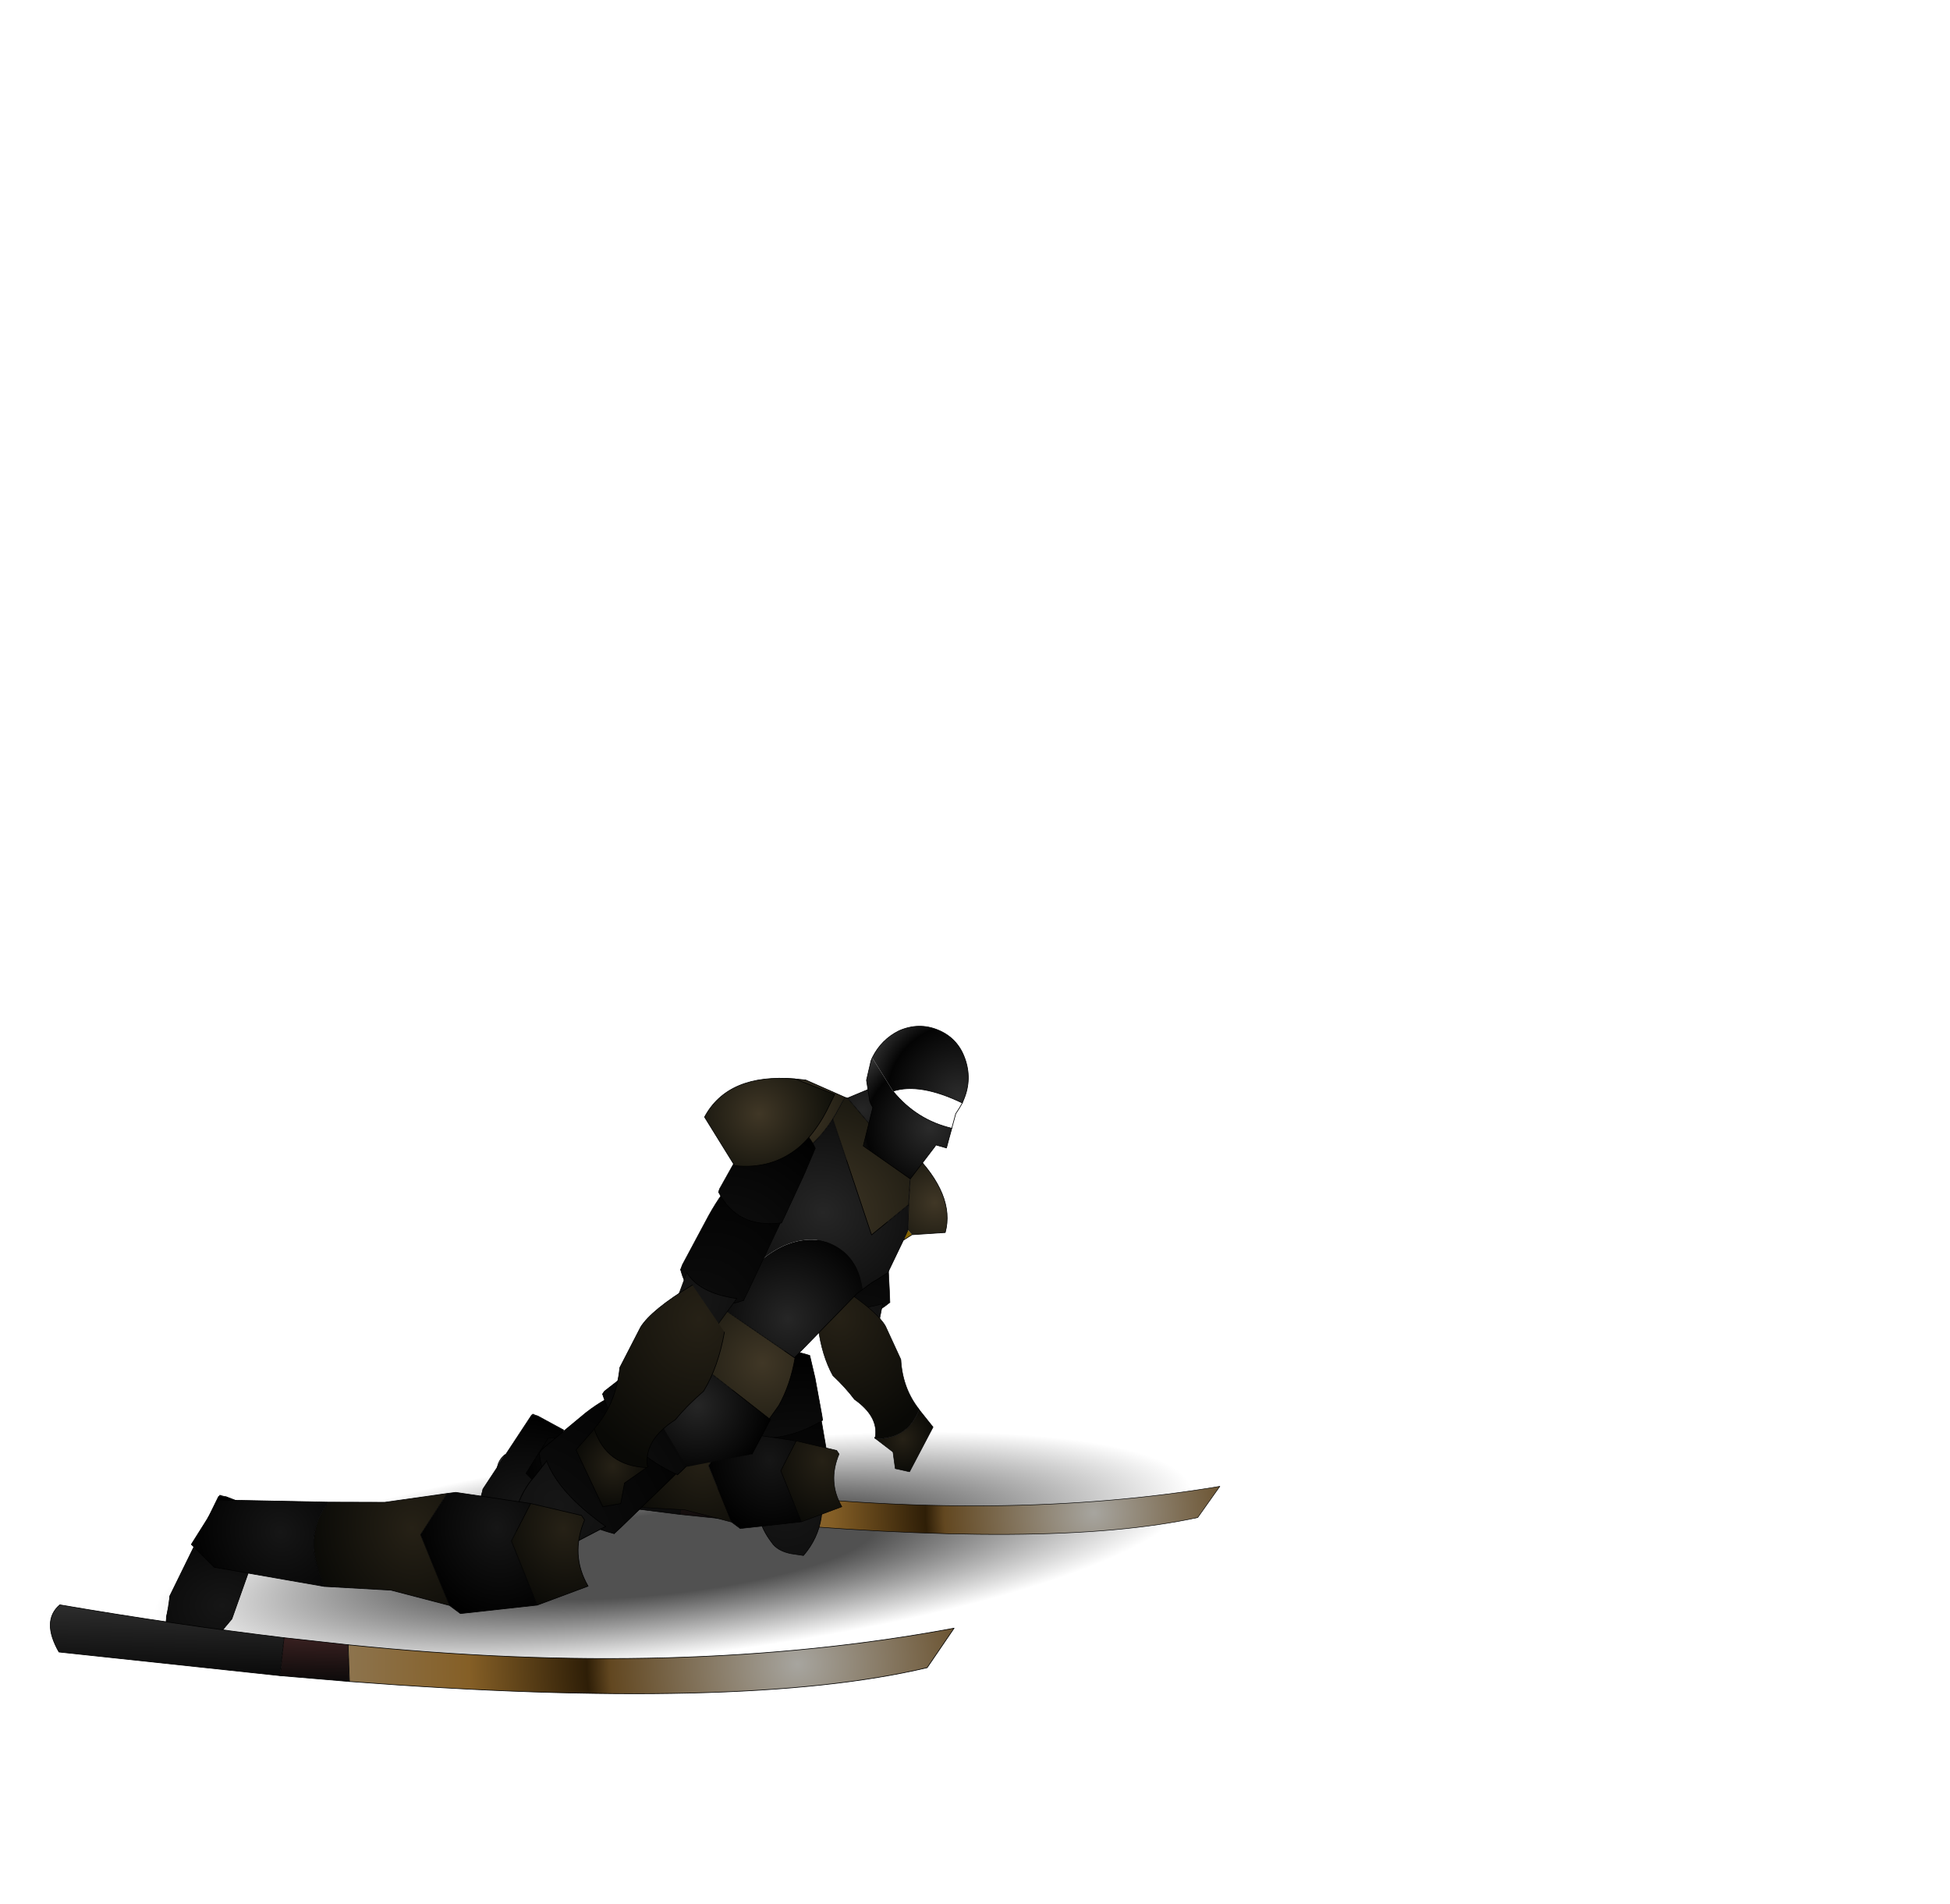<?xml version="1.0" encoding="UTF-8" standalone="no"?>
<svg xmlns:ffdec="https://www.free-decompiler.com/flash" xmlns:xlink="http://www.w3.org/1999/xlink" ffdec:objectType="frame" height="290.0px" width="297.0px" xmlns="http://www.w3.org/2000/svg">
  <g transform="matrix(2.0, 0.0, 0.0, 2.0, 87.4, 164.6)">
    <use ffdec:characterId="144" height="19.95" id="shadower" transform="matrix(1.298, 0.0, 0.0, 1.0, -34.699, 26.0)" width="65.05" xlink:href="#sprite0"/>
    <filter id="filter0"/>
    <use ffdec:characterId="130" filter="url(#filter0)" height="19.65" id="arm2" transform="matrix(0.794, -0.025, 0.025, 0.794, 18.086, 6.103)" width="7.1" xlink:href="#sprite1"/>
    <filter id="filter1"/>
    <use ffdec:characterId="121" filter="url(#filter1)" height="18.35" id="hand2" transform="matrix(-0.737, 0.302, 0.302, 0.737, 22.752, 15.139)" width="7.05" xlink:href="#sprite3"/>
    <filter id="filter2"/>
    <use ffdec:characterId="124" filter="url(#filter2)" height="68.95" id="weapon2" transform="matrix(-0.029, 0.798, -0.798, -0.029, 49.213, 30.45)" width="6.0" xlink:href="#sprite5"/>
    <filter id="filter3"/>
    <use ffdec:characterId="142" filter="url(#filter3)" height="5.3" id="foot2" transform="matrix(-0.318, 0.731, -0.731, -0.318, -0.35, 26.568)" width="11.75" xlink:href="#sprite7"/>
    <filter id="filter4"/>
    <use ffdec:characterId="130" filter="url(#filter4)" height="19.65" id="leg2" transform="matrix(0.947, -0.142, 0.118, 0.789, 11.379, 21.223)" width="7.1" xlink:href="#sprite1"/>
    <filter id="filter5"/>
    <use ffdec:characterId="139" filter="url(#filter5)" height="30.4" id="leg4" transform="matrix(-0.021, 0.793, -0.793, -0.021, 20.556, 26.971)" width="9.25" xlink:href="#sprite9"/>
    <filter id="filter6"/>
    <use ffdec:characterId="142" filter="url(#filter6)" height="5.3" id="foot1" transform="matrix(-0.279, 0.956, -0.956, -0.279, -23.334, 32.597)" width="11.75" xlink:href="#sprite7"/>
    <filter id="filter7"/>
    <use ffdec:characterId="130" filter="url(#filter7)" height="19.65" id="leg1" transform="matrix(0.809, 0.871, -0.726, 0.674, 7.341, 19.002)" width="7.1" xlink:href="#sprite1"/>
    <filter id="filter8"/>
    <use ffdec:characterId="139" filter="url(#filter8)" height="30.4" id="leg3" transform="matrix(-0.026, 0.996, -0.996, -0.026, 1.265, 31.617)" width="9.25" xlink:href="#sprite9"/>
    <filter id="filter9"/>
    <use ffdec:characterId="136" filter="url(#filter9)" height="32.85" id="chest" transform="matrix(0.854, 0.51, -0.51, 0.854, 15.055, -4.798)" width="19.85" xlink:href="#sprite11"/>
    <filter id="filter10"/>
    <use ffdec:characterId="130" filter="url(#filter10)" height="19.65" id="arm1" transform="matrix(0.681, 0.333, -0.435, 0.888, 14.095, 2.112)" width="7.1" xlink:href="#sprite1"/>
    <filter id="filter11"/>
    <use ffdec:characterId="133" filter="url(#filter11)" height="11.35" id="head" transform="matrix(0.918, 0.381, -0.381, 0.918, 24.211, -5.325)" width="7.9" xlink:href="#sprite13"/>
    <filter id="filter12"/>
    <use ffdec:characterId="127" filter="url(#filter12)" height="8.45" id="shoulder" transform="matrix(0.876, 0.472, -0.472, 0.876, 12.903, -2.709)" width="8.0" xlink:href="#sprite15"/>
    <filter id="filter13"/>
    <use ffdec:characterId="124" filter="url(#filter13)" height="68.95" id="weapon1" transform="matrix(-0.018, 0.998, -0.998, -0.018, 28.968, 41.142)" width="6.0" xlink:href="#sprite5"/>
    <filter id="filter14"/>
    <use ffdec:characterId="121" filter="url(#filter14)" height="18.35" id="hand1" transform="matrix(0.9, 0.416, -0.416, 0.9, 6.51, 14.389)" width="7.05" xlink:href="#sprite3"/>
  </g>
  <defs>
    <g id="sprite0" transform="matrix(1.0, 0.0, 0.0, 1.0, 32.5, 9.95)">
      <use ffdec:characterId="143" height="19.95" transform="matrix(1.0, 0.0, 0.0, 1.0, -32.5, -9.95)" width="65.05" xlink:href="#shape0"/>
    </g>
    <g id="shape0" transform="matrix(1.0, 0.0, 0.0, 1.0, 32.5, 9.95)">
      <path d="M1.45 8.25 Q-12.05 10.55 -22.0 9.8 -31.85 9.0 -32.45 5.6 -33.05 2.2 -24.0 -1.85 -14.9 -5.9 -1.4 -8.2 12.1 -10.55 22.0 -9.75 31.95 -9.0 32.5 -5.6 33.1 -2.2 24.0 1.85 14.95 5.9 1.45 8.25" fill="url(#gradient0)" fill-rule="evenodd" stroke="none"/>
    </g>
    <radialGradient cx="0" cy="0" gradientTransform="matrix(0.043, -0.007, 0.002, 0.011, 0.05, 0.0)" gradientUnits="userSpaceOnUse" id="gradient0" r="819.2" spreadMethod="pad">
      <stop offset="0.333" stop-color="#000000" stop-opacity="0.682"/>
      <stop offset="0.863" stop-color="#000000" stop-opacity="0.0"/>
      <stop offset="1.0" stop-color="#000000" stop-opacity="0.0"/>
    </radialGradient>
    <g id="sprite1" transform="matrix(1.0, 0.0, 0.0, 1.0, 3.55, 9.8)">
      <use ffdec:characterId="129" height="19.65" transform="matrix(1.0, 0.0, 0.0, 1.0, -3.55, -9.8)" width="7.1" xlink:href="#sprite2"/>
    </g>
    <g id="sprite2" transform="matrix(1.0, 0.0, 0.0, 1.0, 3.55, 9.8)">
      <use ffdec:characterId="128" height="19.65" transform="matrix(1.0, 0.0, 0.0, 1.0, -3.55, -9.8)" width="7.1" xlink:href="#shape1"/>
    </g>
    <g id="shape1" transform="matrix(1.0, 0.0, 0.0, 1.0, 3.55, 9.8)">
      <path d="M-3.5 4.0 L-3.55 3.6 -3.35 -0.7 Q-3.2 -2.85 -2.6 -4.1 L-2.2 -5.25 -1.8 -5.85 -0.5 -6.75 Q1.35 -7.55 3.3 -5.75 L3.45 -2.35 3.55 3.3 3.55 3.6 3.55 4.0 Q-0.2 6.9 -3.5 4.0" fill="url(#gradient1)" fill-rule="evenodd" stroke="none"/>
      <path d="M-3.5 4.0 L-3.55 3.6 -3.35 -0.7 Q-3.2 -2.85 -2.6 -4.1 L-2.2 -5.25 -1.8 -5.85 -0.5 -6.75 Q1.35 -7.55 3.3 -5.75 L3.45 -2.35 3.55 3.3 3.55 3.6 3.55 4.0" fill="none" stroke="#000000" stroke-linecap="round" stroke-linejoin="round" stroke-width="0.05"/>
      <path d="M3.55 4.0 Q-0.2 6.9 -3.5 4.0" fill="none" stroke="#000000" stroke-linecap="round" stroke-linejoin="round" stroke-width="0.05"/>
      <path d="M-3.5 -2.65 L-3.55 -2.9 -3.35 -5.7 Q-3.2 -7.1 -2.6 -7.9 L-2.2 -8.65 -1.8 -9.05 -0.5 -9.65 Q1.35 -10.15 3.3 -8.95 L3.45 -6.75 3.55 -3.1 3.55 -2.9 3.55 -2.65 Q-0.2 -0.75 -3.5 -2.65 M2.85 4.1 L2.3 6.5 Q1.8 8.45 0.45 9.85 L-0.5 9.5 Q-1.55 9.05 -1.9 8.15 -2.5 6.85 -2.6 5.5 L-2.8 4.0 Q-0.75 5.0 2.85 4.1" fill="url(#gradient2)" fill-rule="evenodd" stroke="none"/>
      <path d="M-3.5 -2.65 L-3.55 -2.9 -3.35 -5.7 Q-3.2 -7.1 -2.6 -7.9 L-2.2 -8.65 -1.8 -9.05 -0.5 -9.65 Q1.35 -10.15 3.3 -8.95 L3.45 -6.75 3.55 -3.1 3.55 -2.9 3.55 -2.65 M2.85 4.1 L2.3 6.5 Q1.8 8.45 0.45 9.85 L-0.5 9.5 Q-1.55 9.05 -1.9 8.15 -2.5 6.85 -2.6 5.5 L-2.8 4.0" fill="none" stroke="#000000" stroke-linecap="round" stroke-linejoin="round" stroke-width="0.05"/>
      <path d="M3.55 -2.65 Q-0.2 -0.75 -3.5 -2.65 M-2.8 4.0 Q-0.75 5.0 2.85 4.1" fill="none" stroke="#000000" stroke-linecap="round" stroke-linejoin="round" stroke-width="0.05"/>
    </g>
    <radialGradient cx="0" cy="0" gradientTransform="matrix(0.019, -0.002, 2.0E-4, 0.029, -0.2, 16.65)" gradientUnits="userSpaceOnUse" id="gradient1" r="819.2" spreadMethod="pad">
      <stop offset="0.0" stop-color="#161616"/>
      <stop offset="1.0" stop-color="#000000"/>
    </radialGradient>
    <radialGradient cx="0" cy="0" gradientTransform="matrix(0.019, -0.001, 2.0E-4, 0.019, -0.2, 5.6)" gradientUnits="userSpaceOnUse" id="gradient2" r="819.2" spreadMethod="pad">
      <stop offset="0.0" stop-color="#161616"/>
      <stop offset="1.0" stop-color="#000000"/>
    </radialGradient>
    <g id="sprite3" transform="matrix(1.0, 0.0, 0.0, 1.0, 3.55, 9.15)">
      <use ffdec:characterId="120" height="18.35" transform="matrix(1.0, 0.0, 0.0, 1.0, -3.55, -9.15)" width="7.05" xlink:href="#sprite4"/>
    </g>
    <g id="sprite4" transform="matrix(1.0, 0.0, 0.0, 1.0, 3.55, 9.15)">
      <use ffdec:characterId="119" height="18.35" transform="matrix(1.0, 0.0, 0.0, 1.0, -3.55, -9.15)" width="7.05" xlink:href="#shape2"/>
    </g>
    <g id="shape2" transform="matrix(1.0, 0.0, 0.0, 1.0, 3.55, 9.15)">
      <path d="M2.0 4.95 L2.0 5.0 1.95 5.05 2.0 4.95" fill="url(#gradient3)" fill-rule="evenodd" stroke="none"/>
      <path d="M1.9 4.85 L2.0 4.9 2.0 4.95 1.9 4.85" fill="url(#gradient4)" fill-rule="evenodd" stroke="none"/>
      <path d="M3.0 -6.9 Q3.7 -4.25 3.45 -2.1 2.75 -0.55 2.4 0.8 0.9 3.15 1.9 4.85 L2.0 4.95 1.95 5.05 Q-0.9 6.25 -2.95 4.05 L-2.95 4.0 Q-2.25 1.55 -3.15 -1.05 L-3.0 -4.55 Q-2.8 -6.1 -0.75 -9.15 L3.0 -6.9" fill="url(#gradient5)" fill-rule="evenodd" stroke="none"/>
      <path d="M1.95 5.05 L0.9 6.85 1.3 8.4 0.15 9.2 -3.55 6.1 -2.95 4.05 Q-0.9 6.25 1.95 5.05" fill="url(#gradient6)" fill-rule="evenodd" stroke="none"/>
      <path d="M3.0 -6.9 Q3.7 -4.25 3.45 -2.1 2.75 -0.55 2.4 0.8 0.9 3.15 1.9 4.85 L2.0 4.95 2.0 5.0 1.95 5.05 0.9 6.85 1.3 8.4 0.15 9.2 -3.55 6.1 -2.95 4.05 -2.95 4.0 Q-2.25 1.55 -3.15 -1.05 L-3.0 -4.55 Q-2.8 -6.1 -0.75 -9.15 M2.0 4.9 L2.0 4.95 M1.95 5.05 Q-0.9 6.25 -2.95 4.05" fill="none" stroke="#000000" stroke-linecap="round" stroke-linejoin="round" stroke-width="0.05"/>
    </g>
    <radialGradient cx="0" cy="0" gradientTransform="matrix(0.013, 0.003, -0.002, 0.014, 0.8, -7.0)" gradientUnits="userSpaceOnUse" id="gradient3" r="819.2" spreadMethod="pad">
      <stop offset="0.0" stop-color="#161616"/>
      <stop offset="1.0" stop-color="#000000"/>
    </radialGradient>
    <radialGradient cx="0" cy="0" gradientTransform="matrix(0.004, 7.0E-4, -5.0E-4, 0.004, -0.45, 6.05)" gradientUnits="userSpaceOnUse" id="gradient4" r="819.2" spreadMethod="pad">
      <stop offset="0.0" stop-color="#161616"/>
      <stop offset="1.0" stop-color="#000000"/>
    </radialGradient>
    <radialGradient cx="0" cy="0" gradientTransform="matrix(0.013, 0.003, -0.002, 0.014, 0.8, -7.0)" gradientUnits="userSpaceOnUse" id="gradient5" r="819.2" spreadMethod="pad">
      <stop offset="0.0" stop-color="#262116"/>
      <stop offset="1.0" stop-color="#090906"/>
    </radialGradient>
    <radialGradient cx="0" cy="0" gradientTransform="matrix(0.004, 7.0E-4, -5.0E-4, 0.004, -0.45, 6.05)" gradientUnits="userSpaceOnUse" id="gradient6" r="819.2" spreadMethod="pad">
      <stop offset="0.0" stop-color="#262116"/>
      <stop offset="1.0" stop-color="#090906"/>
    </radialGradient>
    <g id="sprite5" transform="matrix(1.0, 0.0, 0.0, 1.0, 5.2, 36.9)">
      <use ffdec:characterId="123" height="68.95" transform="matrix(1.0, 0.0, 0.0, 1.0, -5.2, -36.9)" width="6.0" xlink:href="#sprite6"/>
    </g>
    <g id="sprite6" transform="matrix(1.0, 0.0, 0.0, 1.0, 3.75, 41.15)">
      <use ffdec:characterId="122" height="68.95" transform="matrix(1.0, 0.0, 0.0, 1.0, -3.75, -41.15)" width="6.0" xlink:href="#shape3"/>
    </g>
    <g id="shape3" transform="matrix(1.0, 0.0, 0.0, 1.0, 3.75, 41.15)">
      <path d="M1.35 10.2 L-0.15 27.1 Q-2.5 28.5 -3.75 27.1 -2.4 18.25 -1.55 9.95 L1.35 10.2" fill="url(#gradient7)" fill-rule="evenodd" stroke="none"/>
      <path d="M1.7 4.9 L1.35 10.2 -1.55 9.95 -1.1 5.05 1.7 4.9" fill="url(#gradient8)" fill-rule="evenodd" stroke="none"/>
      <path d="M-1.1 5.05 Q1.05 -20.55 -3.2 -41.15 L-0.15 -39.15 Q3.45 -25.1 1.7 4.9 L-1.1 5.05" fill="url(#gradient9)" fill-rule="evenodd" stroke="none"/>
      <path d="M-1.1 5.05 Q1.05 -20.55 -3.2 -41.15 L-0.15 -39.15 Q3.45 -25.1 1.7 4.9 L1.35 10.2 -0.15 27.1 Q-2.5 28.5 -3.75 27.1 -2.4 18.25 -1.55 9.95 L-1.1 5.05" fill="none" stroke="#000000" stroke-linecap="round" stroke-linejoin="round" stroke-width="0.05"/>
      <path d="M-1.1 5.05 L1.7 4.9 M-1.55 9.95 L1.35 10.2" fill="none" stroke="#000000" stroke-linecap="round" stroke-linejoin="round" stroke-width="0.05"/>
    </g>
    <linearGradient gradientTransform="matrix(0.003, 0.0, 0.0, 0.011, -1.2, 18.85)" gradientUnits="userSpaceOnUse" id="gradient7" spreadMethod="pad" x1="-819.2" x2="819.2">
      <stop offset="0.0" stop-color="#2c2c2c"/>
      <stop offset="1.0" stop-color="#0b0b0b"/>
    </linearGradient>
    <linearGradient gradientTransform="matrix(0.002, 0.0, 0.0, 0.003, 0.05, 7.55)" gradientUnits="userSpaceOnUse" id="gradient8" spreadMethod="pad" x1="-819.2" x2="819.2">
      <stop offset="0.0" stop-color="#382020"/>
      <stop offset="1.0" stop-color="#0d0a0a"/>
    </linearGradient>
    <radialGradient cx="0" cy="0" gradientTransform="matrix(0.042, 0.0, 0.0, 0.042, -0.25, -29.25)" gradientUnits="userSpaceOnUse" id="gradient9" r="819.2" spreadMethod="pad">
      <stop offset="0.0" stop-color="#a7a59f"/>
      <stop offset="0.416" stop-color="#624720"/>
      <stop offset="0.467" stop-color="#2e1e07"/>
      <stop offset="0.729" stop-color="#855f26"/>
      <stop offset="1.0" stop-color="#8d744e"/>
    </radialGradient>
    <g id="sprite7" transform="matrix(1.0, 0.0, 0.0, 1.0, 5.85, 2.65)">
      <use ffdec:characterId="141" height="5.3" transform="matrix(1.0, 0.0, 0.0, 1.0, -5.85, -2.65)" width="11.75" xlink:href="#sprite8"/>
    </g>
    <g id="sprite8" transform="matrix(1.0, 0.0, 0.0, 1.0, 5.85, 2.65)">
      <use ffdec:characterId="140" height="5.3" transform="matrix(1.0, 0.0, 0.0, 1.0, -5.85, -2.65)" width="11.75" xlink:href="#shape4"/>
    </g>
    <g id="shape4" transform="matrix(1.0, 0.0, 0.0, 1.0, 5.85, 2.65)">
      <path d="M-1.35 -2.65 L3.0 -2.4 5.05 -1.5 5.7 1.25 5.25 2.15 4.25 2.45 3.35 2.5 2.65 2.65 -5.7 1.2 -5.85 0.65 -5.6 -2.2 -1.35 -2.65" fill="url(#gradient10)" fill-rule="evenodd" stroke="none"/>
      <path d="M5.7 1.25 L5.85 2.0 5.9 2.2 4.25 2.45 2.65 2.65 3.35 2.5 4.25 2.45 5.25 2.15 5.7 1.25 M-5.7 1.2 L-5.85 1.15 -5.85 0.65 -5.7 1.2 M5.85 2.0 L5.25 2.15 5.85 2.0" fill="url(#gradient11)" fill-rule="evenodd" stroke="none"/>
      <path d="M-1.35 -2.65 L3.0 -2.4 5.05 -1.5 5.7 1.25 5.85 2.0 5.25 2.15 4.25 2.45 3.35 2.5 2.65 2.65 -5.7 1.2 -5.85 0.65 -5.6 -2.2" fill="none" stroke="#000000" stroke-linecap="round" stroke-linejoin="round" stroke-width="0.05"/>
    </g>
    <radialGradient cx="0" cy="0" gradientTransform="matrix(0.01, -0.002, 0.003, 0.012, 2.2, -1.4)" gradientUnits="userSpaceOnUse" id="gradient10" r="819.2" spreadMethod="pad">
      <stop offset="0.0" stop-color="#161616"/>
      <stop offset="1.0" stop-color="#000000"/>
    </radialGradient>
    <radialGradient cx="0" cy="0" gradientTransform="matrix(0.011, 0.0, 0.0, 0.011, -2.75, -1.4)" gradientUnits="userSpaceOnUse" id="gradient11" r="819.2" spreadMethod="pad">
      <stop offset="0.0" stop-color="#161616"/>
      <stop offset="1.0" stop-color="#000000"/>
    </radialGradient>
    <g id="sprite9" transform="matrix(1.0, 0.0, 0.0, 1.0, 4.6, 15.2)">
      <use ffdec:characterId="138" height="30.4" transform="matrix(1.0, 0.0, 0.0, 1.0, -4.6, -15.2)" width="9.25" xlink:href="#sprite10"/>
    </g>
    <g id="sprite10" transform="matrix(1.0, 0.0, 0.0, 1.0, 4.6, 15.2)">
      <use ffdec:characterId="137" height="30.4" transform="matrix(1.0, 0.0, 0.0, 1.0, -4.6, -15.2)" width="9.25" xlink:href="#shape5"/>
    </g>
    <g id="shape5" transform="matrix(1.0, 0.0, 0.0, 1.0, 4.6, 15.2)">
      <path d="M3.85 -11.35 L4.65 -5.5 4.05 -4.65 -1.3 -2.3 -4.5 -4.25 -4.6 -4.9 -3.9 -10.65 -1.0 -9.25 3.85 -11.35" fill="url(#gradient12)" fill-rule="evenodd" stroke="none"/>
      <path d="M2.85 4.95 L1.6 13.4 -0.1 15.2 -3.55 13.15 -3.6 4.8 Q-0.95 6.8 2.85 4.95" fill="url(#gradient13)" fill-rule="evenodd" stroke="none"/>
      <path d="M4.05 -4.65 L3.0 -0.15 2.85 4.95 Q-0.95 6.8 -3.6 4.8 L-3.7 0.5 -4.5 -4.25 -1.3 -2.3 4.05 -4.65" fill="url(#gradient14)" fill-rule="evenodd" stroke="none"/>
      <path d="M-3.9 -10.65 L-3.1 -14.5 -3.1 -14.55 -2.75 -14.8 Q-0.05 -13.75 2.3 -15.2 L3.85 -11.35 -1.0 -9.25 -3.9 -10.65" fill="url(#gradient15)" fill-rule="evenodd" stroke="none"/>
      <path d="M-3.9 -10.65 L-3.1 -14.5 -3.1 -14.55 -2.75 -14.8 Q-0.05 -13.75 2.3 -15.2 L3.85 -11.35 4.65 -5.5 4.05 -4.65 3.0 -0.15 2.85 4.95 1.6 13.4 -0.1 15.2 -3.55 13.15 -3.6 4.8 -3.7 0.5 -4.5 -4.25 -4.6 -4.9 -3.9 -10.65 -1.0 -9.25 3.85 -11.35 M-4.5 -4.25 L-1.3 -2.3 4.05 -4.65 M2.85 4.95 Q-0.95 6.8 -3.6 4.8" fill="none" stroke="#000000" stroke-linecap="round" stroke-linejoin="round" stroke-width="0.05"/>
    </g>
    <radialGradient cx="0" cy="0" gradientTransform="matrix(0.009, -3.0E-4, -2.0E-4, 0.008, -2.0, -8.15)" gradientUnits="userSpaceOnUse" id="gradient12" r="819.2" spreadMethod="pad">
      <stop offset="0.0" stop-color="#161616"/>
      <stop offset="1.0" stop-color="#000000"/>
    </radialGradient>
    <radialGradient cx="0" cy="0" gradientTransform="matrix(0.009, -3.0E-4, -2.0E-4, 0.009, -1.2, 8.4)" gradientUnits="userSpaceOnUse" id="gradient13" r="819.2" spreadMethod="pad">
      <stop offset="0.0" stop-color="#161616"/>
      <stop offset="1.0" stop-color="#000000"/>
    </radialGradient>
    <radialGradient cx="0" cy="0" gradientTransform="matrix(0.011, -3.0E-4, -2.0E-4, 0.01, -1.8, -1.65)" gradientUnits="userSpaceOnUse" id="gradient14" r="819.2" spreadMethod="pad">
      <stop offset="0.0" stop-color="#262116"/>
      <stop offset="1.0" stop-color="#090906"/>
    </radialGradient>
    <radialGradient cx="0" cy="0" gradientTransform="matrix(0.008, -2.0E-4, -2.0E-4, 0.007, -2.05, -13.2)" gradientUnits="userSpaceOnUse" id="gradient15" r="819.2" spreadMethod="pad">
      <stop offset="0.0" stop-color="#262116"/>
      <stop offset="1.0" stop-color="#090906"/>
    </radialGradient>
    <g id="sprite11" transform="matrix(1.0, 0.0, 0.0, 1.0, 9.9, 16.4)">
      <use ffdec:characterId="135" height="32.85" transform="matrix(1.0, 0.0, 0.0, 1.0, -9.9, -16.4)" width="19.85" xlink:href="#sprite12"/>
    </g>
    <g id="sprite12" transform="matrix(1.0, 0.0, 0.0, 1.0, 9.9, 16.4)">
      <use ffdec:characterId="134" height="32.85" transform="matrix(1.0, 0.0, 0.0, 1.0, -9.9, -16.4)" width="19.85" xlink:href="#shape6"/>
    </g>
    <g id="shape6" transform="matrix(1.0, 0.0, 0.0, 1.0, 9.9, 16.4)">
      <path d="M7.85 -7.65 L7.5 -6.95 7.4 -7.8 7.85 -7.65" fill="#836201" fill-rule="evenodd" stroke="none"/>
      <path d="M-5.1 4.45 L-5.1 4.4 -4.95 4.45 -5.1 4.45" fill="url(#gradient16)" fill-rule="evenodd" stroke="none"/>
      <path d="M-5.85 -4.35 L-6.4 -5.55 -6.15 -5.6 -5.85 -4.35" fill="#333333" fill-rule="evenodd" stroke="none"/>
      <path d="M-6.2 -5.7 L-6.25 -5.7 -6.3 -5.7 -6.2 -5.7" fill="url(#gradient17)" fill-rule="evenodd" stroke="none"/>
      <path d="M7.5 -6.95 L7.75 -4.2 7.3 -3.3 7.1 -2.95 6.75 -2.1 Q5.35 -3.9 3.4 -3.9 1.35 -3.9 -0.1 -1.95 -1.5 0.05 -1.5 2.85 L-1.35 4.65 -4.95 4.45 Q-4.55 -0.75 -5.85 -4.35 L-6.15 -5.6 Q-3.4 -6.7 -2.4 -9.3 -1.95 -10.55 -1.9 -12.15 L5.2 -6.05 6.45 -9.5 7.4 -7.8 7.5 -6.95" fill="url(#gradient18)" fill-rule="evenodd" stroke="none"/>
      <path d="M6.75 -2.1 L6.55 -1.65 4.95 5.05 -1.35 4.65 -1.5 2.85 Q-1.5 0.05 -0.1 -1.95 1.35 -3.9 3.4 -3.9 5.35 -3.9 6.75 -2.1" fill="url(#gradient19)" fill-rule="evenodd" stroke="none"/>
      <path d="M5.7 10.05 L5.8 10.05 5.95 13.05 2.15 16.45 -5.0 12.6 -4.7 8.75 5.7 10.05" fill="url(#gradient20)" fill-rule="evenodd" stroke="none"/>
      <path d="M-1.75 -14.1 L-0.05 -16.4 4.4 -13.1 3.35 -12.35 -1.75 -14.1" fill="url(#gradient21)" fill-rule="evenodd" stroke="none"/>
      <path d="M-6.15 -5.6 L-6.2 -5.7 -6.3 -5.7 -9.9 -7.8 Q-9.9 -11.6 -5.2 -13.65 L-1.95 -14.05 -1.9 -12.65 -1.9 -12.15 Q-1.95 -10.55 -2.4 -9.3 -3.4 -6.7 -6.15 -5.6" fill="url(#gradient22)" fill-rule="evenodd" stroke="none"/>
      <path d="M4.95 5.05 L5.0 5.05 Q5.75 7.0 5.8 8.8 L5.7 10.05 -4.7 8.75 -5.1 4.45 -4.95 4.45 -1.35 4.65 4.95 5.05" fill="url(#gradient23)" fill-rule="evenodd" stroke="none"/>
      <path d="M-1.95 -14.05 L-1.75 -14.1 3.35 -12.35 5.4 -11.5 6.45 -9.5 5.2 -6.05 -1.9 -12.15 -1.9 -12.65 -1.95 -14.05" fill="url(#gradient24)" fill-rule="evenodd" stroke="none"/>
      <path d="M4.4 -13.1 L4.65 -13.1 Q9.15 -11.95 9.95 -9.1 L7.85 -7.65 7.4 -7.8 6.45 -9.5 5.4 -11.5 3.35 -12.35 4.4 -13.1" fill="url(#gradient25)" fill-rule="evenodd" stroke="none"/>
      <path d="M4.65 -13.1 Q9.15 -11.95 9.95 -9.1 L7.85 -7.65 7.5 -6.95 7.75 -4.2 7.3 -3.3 7.1 -2.95 6.75 -2.1 6.55 -1.65 4.95 5.05 5.0 5.05 Q5.75 7.0 5.8 8.8 L5.7 10.05 5.8 10.05 5.95 13.05 M-5.0 12.6 L-4.7 8.75 -5.1 4.45 -5.1 4.4 -4.95 4.45 Q-4.55 -0.75 -5.85 -4.35 L-6.15 -5.6 -6.2 -5.7 -6.25 -5.7 -6.3 -5.7 -9.9 -7.8 Q-9.9 -11.6 -5.2 -13.65 L-1.95 -14.05 -1.75 -14.1 -0.05 -16.4 4.4 -13.1 3.35 -12.35 5.4 -11.5 6.45 -9.5 7.4 -7.8 7.5 -6.95 M6.45 -9.5 L5.2 -6.05 -1.9 -12.15 Q-1.95 -10.55 -2.4 -9.3 -3.4 -6.7 -6.15 -5.6 M-1.35 4.65 L4.95 5.05 M-1.9 -12.15 L-1.9 -12.65 -1.95 -14.05 M-1.35 4.65 L-4.95 4.45 M3.35 -12.35 L-1.75 -14.1 M-4.7 8.75 L5.7 10.05" fill="none" stroke="#000000" stroke-linecap="round" stroke-linejoin="round" stroke-width="0.05"/>
    </g>
    <radialGradient cx="0" cy="0" gradientTransform="matrix(0.01, 4.0E-4, -5.0E-4, 0.01, 3.05, 6.65)" gradientUnits="userSpaceOnUse" id="gradient16" r="819.2" spreadMethod="pad">
      <stop offset="0.0" stop-color="#a89786"/>
      <stop offset="1.0" stop-color="#484037"/>
    </radialGradient>
    <radialGradient cx="0" cy="0" gradientTransform="matrix(0.008, 0.0, 0.0, 0.008, -4.5, -11.0)" gradientUnits="userSpaceOnUse" id="gradient17" r="819.2" spreadMethod="pad">
      <stop offset="0.0" stop-color="#454545"/>
      <stop offset="1.0" stop-color="#1b1b1b"/>
    </radialGradient>
    <radialGradient cx="0" cy="0" gradientTransform="matrix(0.015, 5.0E-4, -8.0E-4, 0.014, 1.15, -5.65)" gradientUnits="userSpaceOnUse" id="gradient18" r="819.2" spreadMethod="pad">
      <stop offset="0.0" stop-color="#262626"/>
      <stop offset="1.0" stop-color="#000000"/>
    </radialGradient>
    <radialGradient cx="0" cy="0" gradientTransform="matrix(0.009, 0.0, 0.0, 0.009, 3.0, 2.75)" gradientUnits="userSpaceOnUse" id="gradient19" r="819.2" spreadMethod="pad">
      <stop offset="0.0" stop-color="#262626"/>
      <stop offset="1.0" stop-color="#000000"/>
    </radialGradient>
    <radialGradient cx="0" cy="0" gradientTransform="matrix(0.007, 3.0E-4, -4.0E-4, 0.007, 0.45, 12.0)" gradientUnits="userSpaceOnUse" id="gradient20" r="819.2" spreadMethod="pad">
      <stop offset="0.0" stop-color="#262626"/>
      <stop offset="1.0" stop-color="#000000"/>
    </radialGradient>
    <radialGradient cx="0" cy="0" gradientTransform="matrix(0.006, 2.0E-4, -3.0E-4, 0.006, -0.3, -13.9)" gradientUnits="userSpaceOnUse" id="gradient21" r="819.2" spreadMethod="pad">
      <stop offset="0.0" stop-color="#262626"/>
      <stop offset="1.0" stop-color="#000000"/>
    </radialGradient>
    <radialGradient cx="0" cy="0" gradientTransform="matrix(0.008, 0.0, 0.0, 0.008, -4.5, -11.0)" gradientUnits="userSpaceOnUse" id="gradient22" r="819.2" spreadMethod="pad">
      <stop offset="0.0" stop-color="#403726"/>
      <stop offset="1.0" stop-color="#10100a"/>
    </radialGradient>
    <radialGradient cx="0" cy="0" gradientTransform="matrix(0.01, 4.0E-4, -5.0E-4, 0.01, 3.05, 6.65)" gradientUnits="userSpaceOnUse" id="gradient23" r="819.2" spreadMethod="pad">
      <stop offset="0.0" stop-color="#403726"/>
      <stop offset="1.0" stop-color="#10100a"/>
    </radialGradient>
    <radialGradient cx="0" cy="0" gradientTransform="matrix(0.015, 5.0E-4, -8.0E-4, 0.014, 1.15, -5.65)" gradientUnits="userSpaceOnUse" id="gradient24" r="819.2" spreadMethod="pad">
      <stop offset="0.0" stop-color="#403726"/>
      <stop offset="1.0" stop-color="#10100a"/>
    </radialGradient>
    <radialGradient cx="0" cy="0" gradientTransform="matrix(0.006, 2.0E-4, -3.0E-4, 0.006, 8.1, -10.65)" gradientUnits="userSpaceOnUse" id="gradient25" r="819.2" spreadMethod="pad">
      <stop offset="0.0" stop-color="#403726"/>
      <stop offset="1.0" stop-color="#10100a"/>
    </radialGradient>
    <g id="sprite13" transform="matrix(1.0, 0.0, 0.0, 1.0, 2.55, 6.7)">
      <use ffdec:characterId="132" height="11.35" transform="matrix(1.0, 0.0, 0.0, 1.0, -2.55, -6.7)" width="7.9" xlink:href="#sprite14"/>
    </g>
    <g id="sprite14" transform="matrix(1.0, 0.0, 0.0, 1.0, 2.55, 6.7)">
      <use ffdec:characterId="131" height="11.35" transform="matrix(1.0, 0.0, 0.0, 1.0, -2.55, -6.7)" width="7.9" xlink:href="#shape7"/>
    </g>
    <g id="shape7" transform="matrix(1.0, 0.0, 0.0, 1.0, 2.55, 6.7)">
      <path d="M-2.55 -2.8 Q-2.45 -4.35 -1.45 -5.5 -0.3 -6.7 1.3 -6.7 2.9 -6.7 4.0 -5.5 5.15 -4.25 5.15 -2.55 L5.15 -2.25 Q1.55 -2.45 -0.1 -1.05 L-2.55 -2.8" fill="url(#gradient26)" fill-rule="evenodd" stroke="none"/>
      <path d="M5.25 0.65 L5.35 1.4 4.5 1.5 4.5 1.6 3.7 4.65 -0.6 3.7 -1.05 0.7 -1.3 0.5 -1.45 0.35 -2.3 -1.05 -2.55 -2.55 -2.55 -2.8 -0.1 -1.05 Q2.4 0.3 5.15 -0.15 L5.25 0.65" fill="url(#gradient27)" fill-rule="evenodd" stroke="none"/>
      <path d="M5.15 -2.25 L5.1 -1.85 5.0 -1.3 5.25 0.65 5.35 1.4 4.5 1.5 4.5 1.6 3.7 4.65 -0.6 3.7 -1.05 0.7 -1.3 0.5 -1.45 0.35 -2.3 -1.05 -2.55 -2.55 -2.55 -2.8 Q-2.45 -4.35 -1.45 -5.5 -0.3 -6.7 1.3 -6.7 2.9 -6.7 4.0 -5.5 5.15 -4.25 5.15 -2.55 L5.15 -2.25 M5.15 -0.15 L5.25 0.65" fill="none" stroke="#000000" stroke-linecap="round" stroke-linejoin="round" stroke-width="0.05"/>
      <path d="M5.15 -2.25 Q1.55 -2.45 -0.1 -1.05 2.4 0.3 5.15 -0.15" fill="none" stroke="#000000" stroke-linecap="round" stroke-linejoin="round" stroke-width="0.05"/>
    </g>
    <radialGradient cx="0" cy="0" gradientTransform="matrix(0.01, 0.0, 0.0, 0.01, 4.7, -2.65)" gradientUnits="userSpaceOnUse" id="gradient26" r="819.2" spreadMethod="pad">
      <stop offset="0.0" stop-color="#2b2b2b"/>
      <stop offset="0.667" stop-color="#040404"/>
      <stop offset="1.0" stop-color="#404040"/>
    </radialGradient>
    <radialGradient cx="0" cy="0" gradientTransform="matrix(0.009, 0.0, 0.0, 0.009, 3.6, 0.45)" gradientUnits="userSpaceOnUse" id="gradient27" r="819.2" spreadMethod="pad">
      <stop offset="0.0" stop-color="#2b2b2b"/>
      <stop offset="0.667" stop-color="#040404"/>
      <stop offset="1.0" stop-color="#404040"/>
    </radialGradient>
    <g id="sprite15" transform="matrix(1.0, 0.0, 0.0, 1.0, 4.0, 4.25)">
      <use ffdec:characterId="126" height="8.45" transform="matrix(1.0, 0.0, 0.0, 1.0, -4.0, -4.25)" width="8.0" xlink:href="#sprite16"/>
    </g>
    <g id="sprite16" transform="matrix(1.0, 0.0, 0.0, 1.0, 4.0, 4.25)">
      <use ffdec:characterId="125" height="8.45" transform="matrix(1.0, 0.0, 0.0, 1.0, -4.0, -4.25)" width="8.0" xlink:href="#shape8"/>
    </g>
    <g id="shape8" transform="matrix(1.0, 0.0, 0.0, 1.0, 4.0, 4.25)">
      <path d="M4.0 -2.85 L4.0 -2.35 Q3.95 -0.75 3.5 0.5 2.5 3.1 -0.25 4.2 L-0.3 4.1 -0.35 4.1 -4.0 2.0 Q-4.0 -1.8 0.7 -3.85 L3.95 -4.25 4.0 -2.85" fill="url(#gradient28)" fill-rule="evenodd" stroke="none"/>
      <path d="M4.0 -2.85 L3.95 -4.25 0.7 -3.85 Q-4.0 -1.8 -4.0 2.0 L-0.35 4.1 -0.3 4.1 -0.25 4.2 Q2.5 3.1 3.5 0.5 3.95 -0.75 4.0 -2.35 L4.0 -2.85 Z" fill="none" stroke="#000000" stroke-linecap="round" stroke-linejoin="round" stroke-width="0.05"/>
    </g>
    <radialGradient cx="0" cy="0" gradientTransform="matrix(0.007, 2.0E-4, -4.0E-4, 0.007, -0.45, -0.2)" gradientUnits="userSpaceOnUse" id="gradient28" r="819.2" spreadMethod="pad">
      <stop offset="0.0" stop-color="#403726"/>
      <stop offset="1.0" stop-color="#10100a"/>
    </radialGradient>
  </defs>
</svg>
